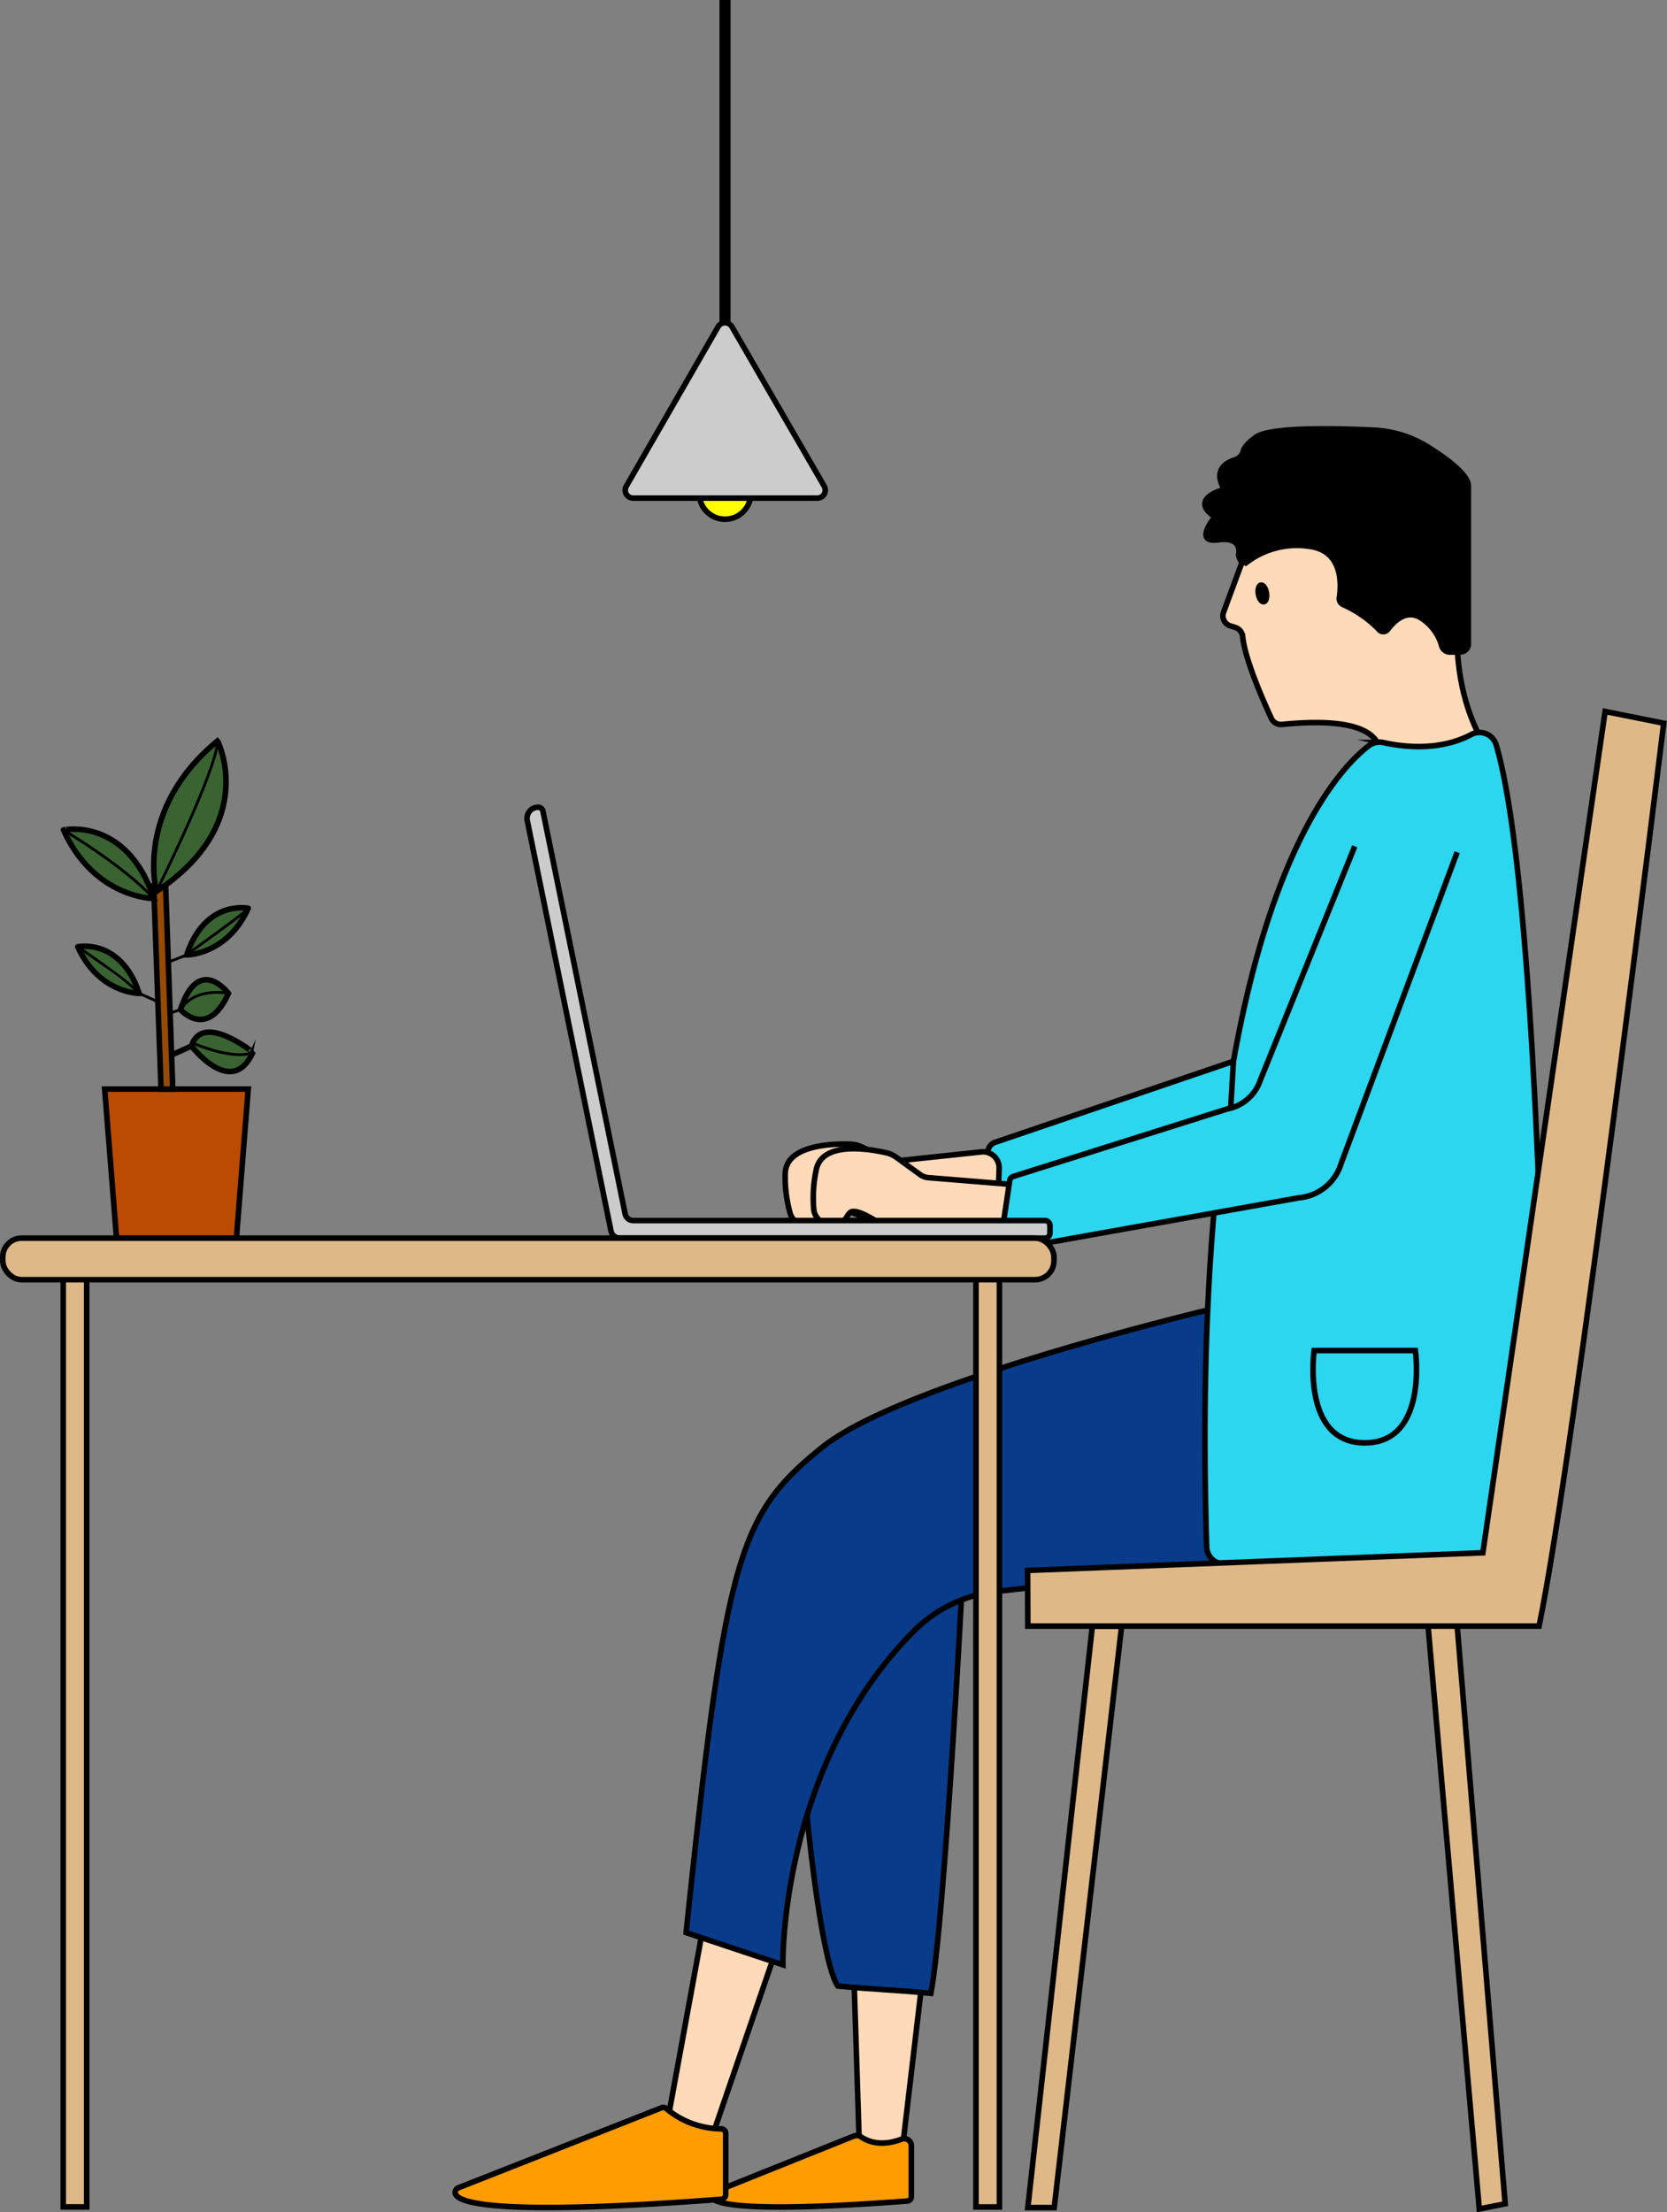 <svg xmlns="http://www.w3.org/2000/svg" viewBox="0 0 299.98 398.06"><rect x="0" y="0" width="299.98" height="398.06" fill="#808080" stroke="none"/><defs><style>.cls-1{fill:#ffdab9;}.cls-1,.cls-10,.cls-11,.cls-12,.cls-13,.cls-14,.cls-15,.cls-2,.cls-3,.cls-4,.cls-5,.cls-6,.cls-7,.cls-8,.cls-9{stroke:#000;stroke-miterlimit:10;}.cls-2{fill:#ff9c00;}.cls-3{fill:#083b8a;}.cls-5{fill:#2bd6ee;}.cls-6{fill:#ccc;}.cls-7{fill:#deb887;}.cls-15,.cls-8{fill:#fff;}.cls-9{fill:#ff0;}.cls-10{fill:#bb4b00;}.cls-11{fill:#964b00;}.cls-12,.cls-13{fill:#3a6332;}.cls-13,.cls-14,.cls-15{stroke-width:0.5px;}.cls-14{fill:none;}</style></defs><g id="Pernas"><polygon class="cls-1" points="120.19 381.35 126.29 348.05 139.51 351.31 128.07 384.66 120.19 381.35"/><polygon class="cls-1" points="154.66 386.71 153.69 356.3 165.92 356.65 162.21 388.11 154.66 386.71"/></g><g id="Tênis"><path class="cls-2" d="M394.28,465.31a1.47,1.47,0,0,0-1.39-.15l-25.32,10.15s-6.08,4.63,35,1.52a.79.79,0,0,0,.73-.79v-9.15a1.28,1.28,0,0,0-1.74-1.2C399.74,466.39,396.82,467,394.28,465.31Z" transform="translate(-239.3 -80.79)"/><path class="cls-2" d="M359.15,460.15a.75.75,0,0,0-.75-.12l-36.77,14.48s-8.23,6.26,47.46,2a.85.85,0,0,0,.8-.85v-11a.82.82,0,0,0-.82-.82A15.54,15.54,0,0,1,359.15,460.15Z" transform="translate(-239.3 -80.79)"/></g><g id="Calça"><path class="cls-3" d="M390.07,438.14c6.92.66,9.82.66,16.74,1.32,2.48-13,5.67-74.12,5.67-74.12l-29.3,13.72C382,387,386.2,432.78,390.07,438.14Z" transform="translate(-239.3 -80.79)"/><path class="cls-3" d="M362.77,428.53l17.41,5.8s-.68-35.45,23.45-59.95a24.76,24.76,0,0,1,14.93-7.23l39-4.39,2.95-47.19s-58.22,13.5-73.25,25.63S369.89,360.49,362.77,428.53Z" transform="translate(-239.3 -80.79)"/></g><g id="Cabeça"><path class="cls-1" d="M487.52,215.32c-.79-2.87-4.75-5.45-17.51-4.18a1.91,1.91,0,0,1-1.93-1.09c-1.38-3-4.76-10.6-5.17-14.77a1.89,1.89,0,0,0-1.32-1.59l-.89-.28a1.9,1.9,0,0,1-1.21-2.48l9.08-24.59a1.93,1.93,0,0,1,1.39-1.21c4.61-1,33.4-3.9,32.59,19.55,0,0-3.88,15.51,3.14,28.82.61,1.15,1.49,2.07.61,3l-15.54-.42A1.91,1.91,0,0,1,487.52,215.32Z" transform="translate(-239.3 -80.79)"/><path class="cls-4" d="M502.1,198.09a1.43,1.43,0,0,0,1.43-1.43V168.23c0-2-3.81-4.82-7.14-6.93a20.24,20.24,0,0,0-9.84-3.11c-6.83-.33-18.59-.6-21.21,1.25-1.51,1.06-2.1,1.86-2.27,2.44a2.25,2.25,0,0,1-1.45,1.62c-1.82.56-4,1.95-2,5.36,0,0-6.61,1.65-1.67,4.93,0,0-4,4.76.57,4.13s3.67,2.69,3.67,2.69.3,2.14,1.7,1.17a14.92,14.92,0,0,1,11.64-2.58c5.45,1.11,5.13,6.88,4.79,9.12a1.17,1.17,0,0,0,.67,1.25,20.82,20.82,0,0,1,6.43,4.46,1,1,0,0,0,1.62,0c1.08-1.44,3.15-3.48,5.62-2.26a8.65,8.65,0,0,1,4.1,5.3,1.52,1.52,0,0,0,1.45,1.05Z" transform="translate(-239.3 -80.79)"/><ellipse class="cls-4" cx="466.47" cy="187.57" rx="0.73" ry="1.52" transform="translate(-264.73 2.8) rotate(-9.97)"/></g><g id="Tronco"><path class="cls-5" d="M485.67,214.94c-6.19,4.64-32.66,31.23-29.23,144.2a3.15,3.15,0,0,0,3.15,3.05h55.07a3.15,3.15,0,0,0,3.15-3.17c-.19-19-1.5-117.68-9.25-144.14a3.14,3.14,0,0,0-4.49-1.93c-2.93,1.56-8.11,3.13-15.85,1.45A3.13,3.13,0,0,0,485.67,214.94Z" transform="translate(-239.3 -80.79)"/><path class="cls-5" d="M475.78,323.8H494s2.37,16.61-9.1,16.61S475.78,323.8,475.78,323.8Z" transform="translate(-239.3 -80.79)"/></g><g id="Braços"><path class="cls-5" d="M461.26,271.75l-42.9,14.59a2,2,0,0,0-1.3,2.19L418.68,299l41.7-12.22Z" transform="translate(-239.3 -80.79)"/><path class="cls-1" d="M415.89,288.06l-15.19,1.61a3.05,3.05,0,0,1-1.55-.26l-4.73-2.23a5.35,5.35,0,0,0-2.08-.51c-3.14-.11-11.76.08-11.74,5.42a24,24,0,0,0,.91,7.08,2.9,2.9,0,0,0,2.35,2l.56.08a3,3,0,0,0,3.22-2.07,2.37,2.37,0,0,1,.4-.75c.81-1,4.58.51,5.85,1.05a2.88,2.88,0,0,0,.92.22c2.61.18,14.8,1,21.56,0a2.9,2.9,0,0,0,2.51-2.78l.22-5.9A2.9,2.9,0,0,0,415.89,288.06Z" transform="translate(-239.3 -80.79)"/><path class="cls-1" d="M421.59,293.93l-15.23-1.24a2.93,2.93,0,0,1-1.47-.54l-4.23-3.07a5.18,5.18,0,0,0-1.94-.88c-3.08-.7-11.58-2.12-12.55,3.14a23.9,23.9,0,0,0-.42,7.13,2.88,2.88,0,0,0,1.94,2.39l.53.19a3,3,0,0,0,3.55-1.43,2.28,2.28,0,0,1,.53-.67c1-.82,4.4,1.35,5.55,2.12a3.07,3.07,0,0,0,.87.38c2.53.67,14.36,3.69,21.17,4.05a2.91,2.91,0,0,0,3-2.27l1.31-5.75A2.91,2.91,0,0,0,421.59,293.93Z" transform="translate(-239.3 -80.79)"/><path class="cls-5" d="M501.52,234.13l-20.9,56.07a8.73,8.73,0,0,1-7.6,6.12l-52.85,9.44a.79.79,0,0,1-.91-.89L421,293.22a.91.91,0,0,1,.63-.74l38.51-12.15a7.79,7.79,0,0,0,5.95-5.16l17-42.1" transform="translate(-239.3 -80.79)"/></g><g id="Notebook"><path class="cls-6" d="M351.8,299.23,337,226.74a.89.89,0,0,0-.87-.7h0a2,2,0,0,0-1.95,2.39l15.07,73.85a1.61,1.61,0,0,0,1.58,1.29h76.52a.88.88,0,0,0,.89-.88v-1.4a.89.89,0,0,0-.89-.88H353.25A1.48,1.48,0,0,1,351.8,299.23Z" transform="translate(-239.3 -80.79)"/></g><g id="Cadeira"><polygon class="cls-7" points="184.96 397.22 189.71 397.22 201.84 292.59 196.57 292.59 184.96 397.22"/><polygon class="cls-7" points="266.2 397.46 270.86 396.54 261.94 289.13 256.77 290.16 266.2 397.46"/><path class="cls-7" d="M424.26,373.38h92c6.32-30.59,22.43-162.46,22.43-162.46l-10.55-2.11-22,151.38-81.92,3.17Z" transform="translate(-239.3 -80.79)"/></g><g id="Lâmpada"><rect class="cls-8" x="129.97" y="0.5" width="0.99" height="59.37"/><circle class="cls-9" cx="130.47" cy="88.79" r="4.64"/><path class="cls-6" d="M368.53,139.57,352,168.28a1.43,1.43,0,0,0,1.23,2.14h33.15a1.43,1.43,0,0,0,1.24-2.14L371,139.57a1.43,1.43,0,0,0-2.47,0L352,168.28a1.43,1.43,0,0,0,1.23,2.14h33.15a1.43,1.43,0,0,0,1.24-2.14L371,139.57A1.43,1.43,0,0,0,368.53,139.57Z" transform="translate(-239.3 -80.79)"/></g><g id="Vaso"><polygon class="cls-10" points="42.48 223.61 21.03 223.61 18.84 195.96 30.03 195.96 44.67 195.96 42.48 223.61"/><polygon class="cls-11" points="28.98 195.96 27.66 159.29 29.77 158.5 31.09 195.96 28.98 195.96"/><path class="cls-12" d="M264.35,259.54s-7.27,0-11.06-8.39C253.29,251.15,261,249.49,264.35,259.54Z" transform="translate(-239.3 -80.79)"/><path class="cls-12" d="M267,242.47s-10.7,0-16.28-12.34C250.68,230.13,262.07,227.69,267,242.47Z" transform="translate(-239.3 -80.79)"/><path class="cls-12" d="M267.45,241.18s-4-14.76,11-27.08C278.45,214.1,286,228.92,267.45,241.18Z" transform="translate(-239.3 -80.79)"/><path class="cls-12" d="M272.9,252.61s7.28,0,11.07-8.39C284,244.22,276.23,242.57,272.9,252.61Z" transform="translate(-239.3 -80.79)"/><path class="cls-12" d="M273.75,269s7.27,9.55,11.06,1.13C284.81,270.15,275.73,262.79,273.75,269Z" transform="translate(-239.3 -80.79)"/><line class="cls-8" x1="34.45" y1="188.22" x2="31.09" y2="189.73"/><path class="cls-12" d="M271.77,262.45s4.85,5.51,8.64-2.91C280.41,259.54,275.09,252.4,271.77,262.45Z" transform="translate(-239.3 -80.79)"/><path class="cls-13" d="M250.68,230.13s10.94,6.45,16.28,12.34" transform="translate(-239.3 -80.79)"/><path class="cls-14" d="M267.45,241.18s10.91-21.88,11-27.08" transform="translate(-239.3 -80.79)"/><path class="cls-14" d="M280.41,259.54s-5.91-1.3-8.64,2.91l-1.68.57" transform="translate(-239.3 -80.79)"/><path class="cls-8" d="M284.81,270.15" transform="translate(-239.3 -80.79)"/><path class="cls-14" d="M284.81,270.15s-2.68,1.65-10.86-1.67" transform="translate(-239.3 -80.79)"/><line class="cls-15" x1="28.41" y1="180.25" x2="25.05" y2="178.74"/><path class="cls-15" d="M253.29,251.15s9.71,6.58,10.58,8" transform="translate(-239.3 -80.79)"/><line class="cls-15" x1="30.4" y1="173.08" x2="33.6" y2="171.82"/><path class="cls-13" d="M273.29,252.27S284,244.61,284,244.22" transform="translate(-239.3 -80.79)"/></g><g id="Mesa"><rect class="cls-7" x="11.38" y="226.45" width="4.22" height="170.65"/><rect class="cls-7" x="175.63" y="226.52" width="4.22" height="170.59"/><rect class="cls-7" x="0.5" y="222.78" width="189.16" height="7.48" rx="3.39"/></g></svg>